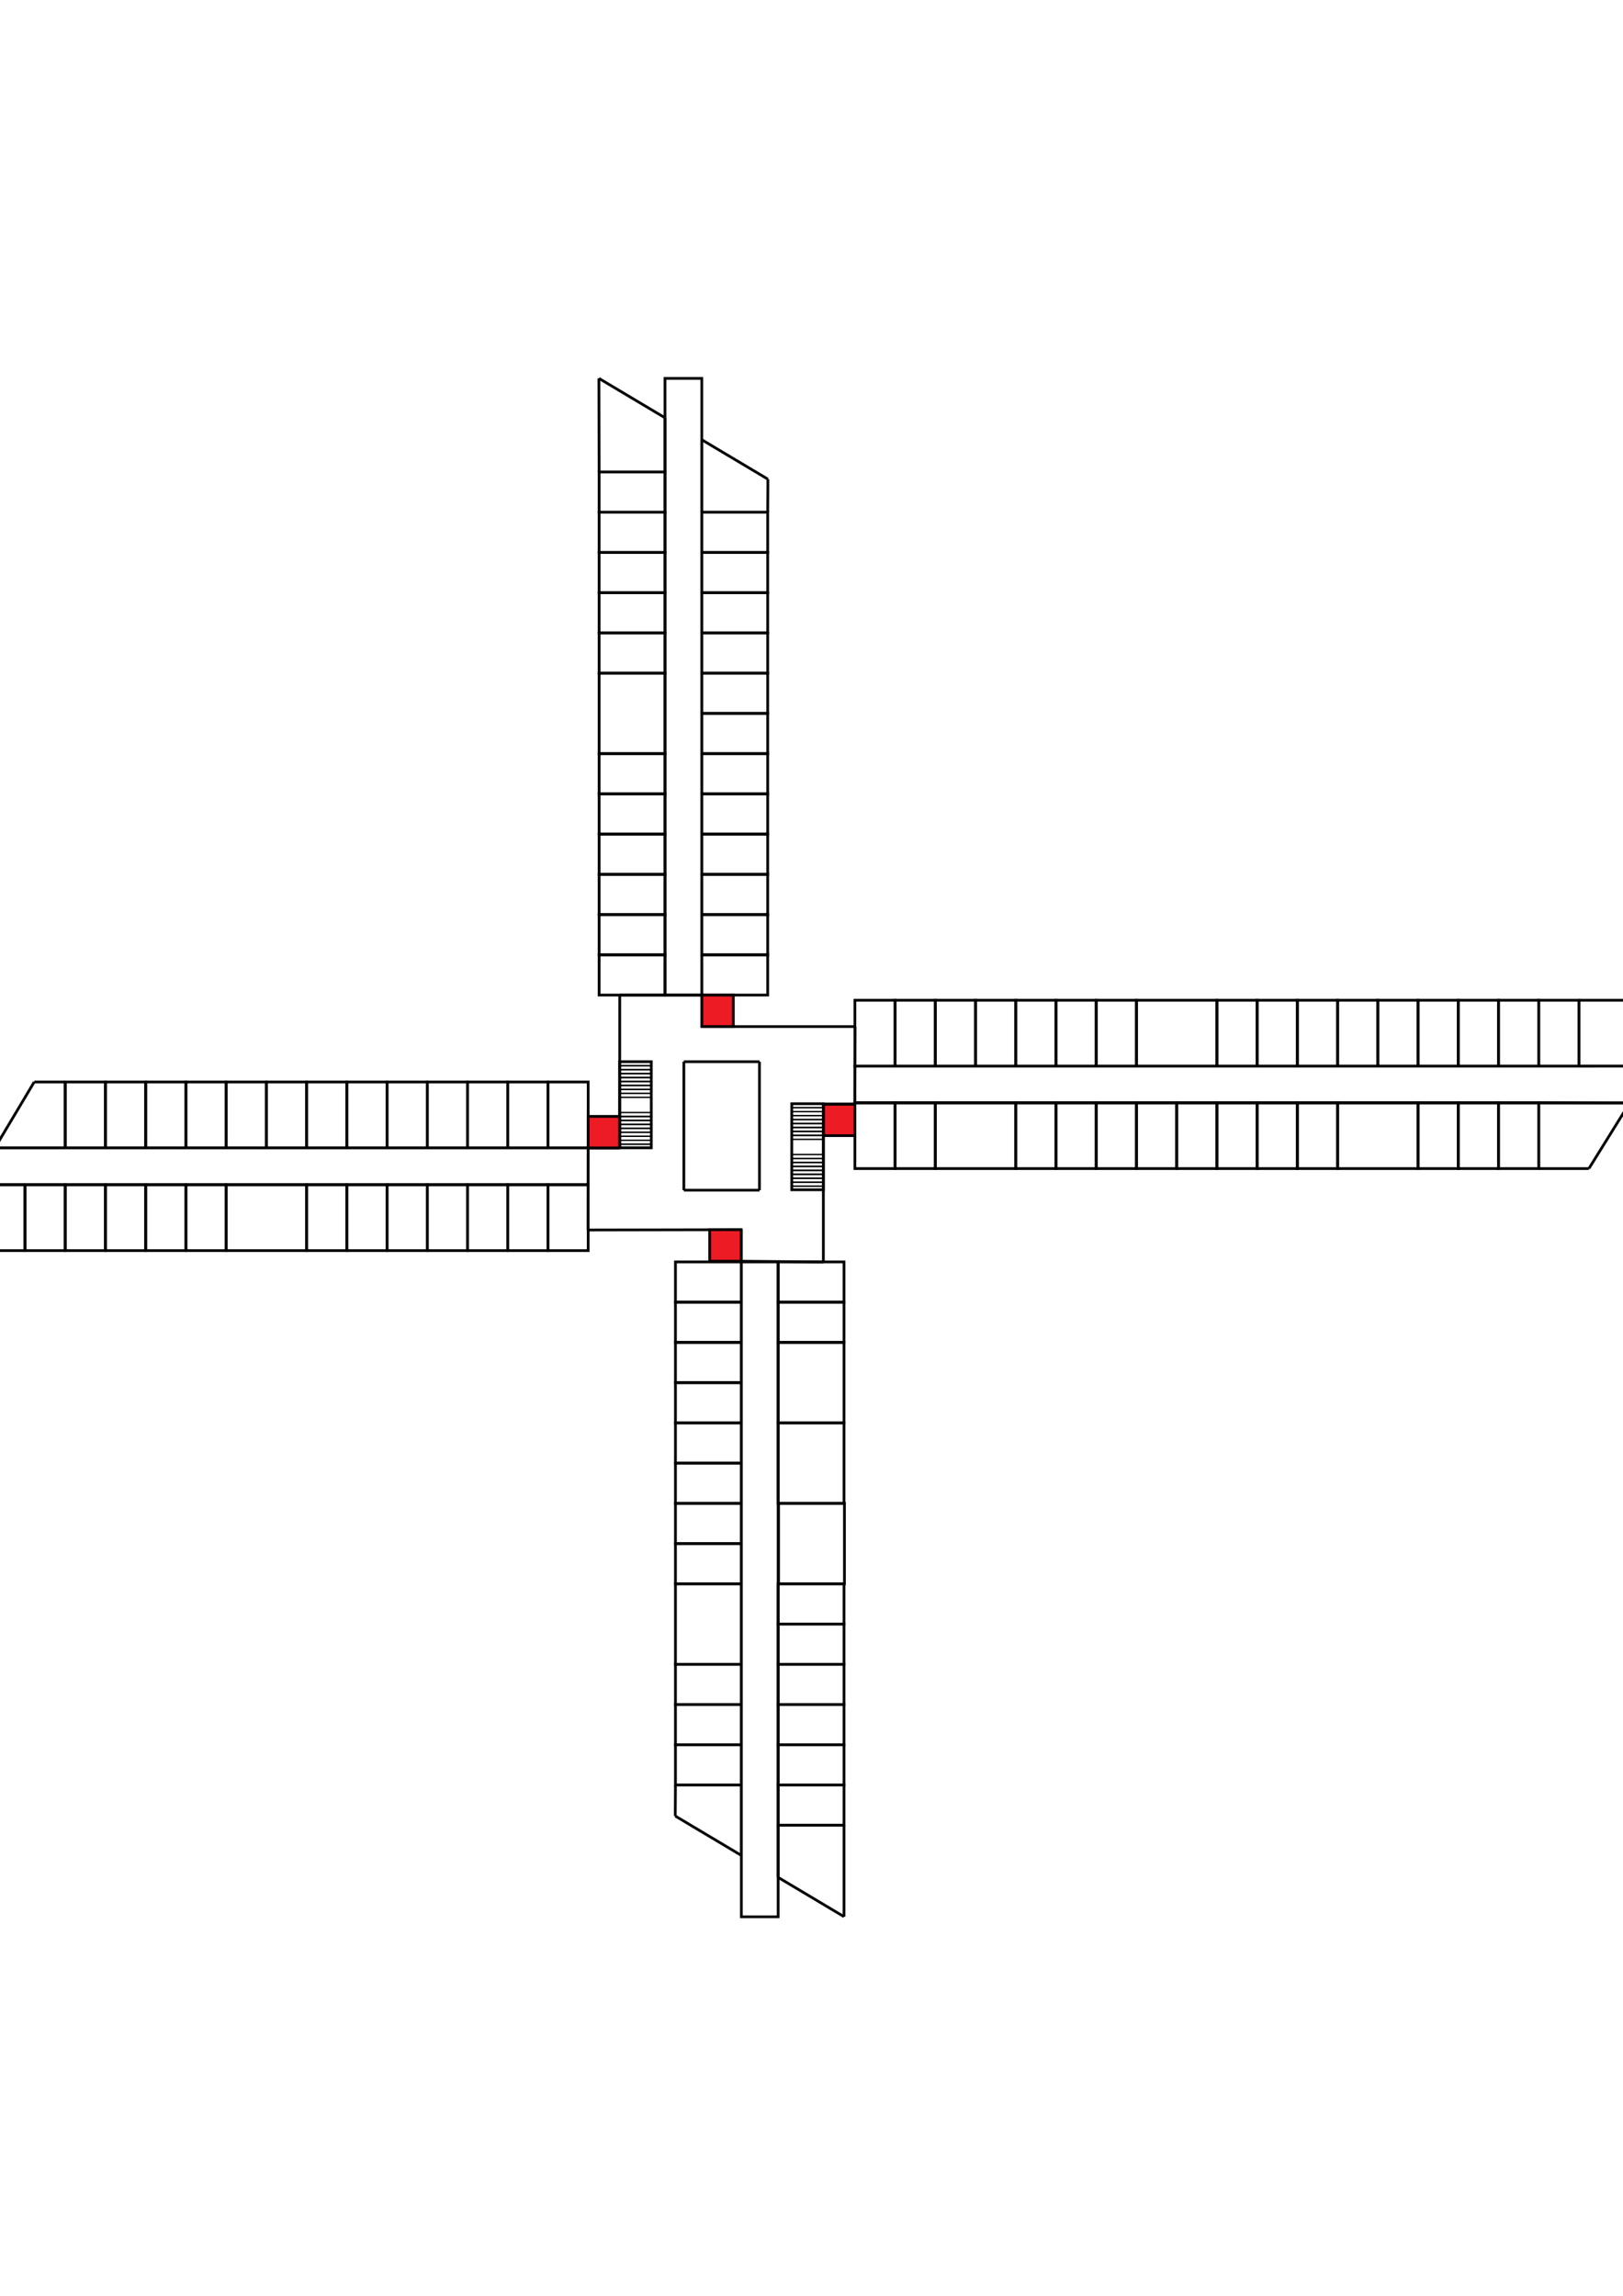 <?xml version="1.0" encoding="utf-8"?>
<!-- Generator: Adobe Illustrator 16.0.0, SVG Export Plug-In . SVG Version: 6.00 Build 0)  -->
<!DOCTYPE svg PUBLIC "-//W3C//DTD SVG 1.1//EN" "http://www.w3.org/Graphics/SVG/1.1/DTD/svg11.dtd">
<svg version="1.1" id="Layer_1" xmlns="http://www.w3.org/2000/svg" xmlns:xlink="http://www.w3.org/1999/xlink" x="0px" y="0px"
	 width="595.279px" height="841.89px" viewBox="0 0 595.279 841.89" enable-background="new 0 0 595.279 841.89"
	 xml:space="preserve">
<rect x="-24.419" y="420.945" fill="none" stroke="#000000" stroke-miterlimit="10" width="240.149" height="13.5"/>
<rect x="200.977" y="434.445" fill="none" stroke="#000000" stroke-miterlimit="10" width="14.755" height="24.164"/>
<rect x="200.977" y="396.78" fill="none" stroke="#000000" stroke-miterlimit="10" width="14.755" height="24.166"/>
<rect x="186.222" y="434.445" fill="none" stroke="#000000" stroke-miterlimit="10" width="14.755" height="24.164"/>
<rect x="171.467" y="434.445" fill="none" stroke="#000000" stroke-miterlimit="10" width="14.756" height="24.164"/>
<rect x="156.712" y="434.445" fill="none" stroke="#000000" stroke-miterlimit="10" width="14.755" height="24.164"/>
<rect x="141.957" y="434.445" fill="none" stroke="#000000" stroke-miterlimit="10" width="14.755" height="24.164"/>
<rect x="127.202" y="434.445" fill="none" stroke="#000000" stroke-miterlimit="10" width="14.755" height="24.164"/>
<rect x="112.447" y="434.445" fill="none" stroke="#000000" stroke-miterlimit="10" width="14.756" height="24.164"/>
<rect x="82.938" y="434.445" fill="none" stroke="#000000" stroke-miterlimit="10" width="29.511" height="24.164"/>
<rect x="68.183" y="434.445" fill="none" stroke="#000000" stroke-miterlimit="10" width="14.755" height="24.164"/>
<rect x="53.428" y="434.445" fill="none" stroke="#000000" stroke-miterlimit="10" width="14.755" height="24.164"/>
<rect x="38.673" y="434.445" fill="none" stroke="#000000" stroke-miterlimit="10" width="14.756" height="24.164"/>
<rect x="23.918" y="434.445" fill="none" stroke="#000000" stroke-miterlimit="10" width="14.755" height="24.164"/>
<rect x="9.163" y="434.445" fill="none" stroke="#000000" stroke-miterlimit="10" width="14.755" height="24.164"/>
<rect x="186.222" y="396.78" fill="none" stroke="#000000" stroke-miterlimit="10" width="14.755" height="24.167"/>
<rect x="171.467" y="396.78" fill="none" stroke="#000000" stroke-miterlimit="10" width="14.756" height="24.167"/>
<rect x="156.712" y="396.78" fill="none" stroke="#000000" stroke-miterlimit="10" width="14.755" height="24.167"/>
<rect x="141.957" y="396.78" fill="none" stroke="#000000" stroke-miterlimit="10" width="14.755" height="24.167"/>
<rect x="127.202" y="396.78" fill="none" stroke="#000000" stroke-miterlimit="10" width="14.755" height="24.167"/>
<rect x="112.447" y="396.78" fill="none" stroke="#000000" stroke-miterlimit="10" width="14.756" height="24.167"/>
<rect x="97.692" y="396.78" fill="none" stroke="#000000" stroke-miterlimit="10" width="14.755" height="24.167"/>
<rect x="82.938" y="396.78" fill="none" stroke="#000000" stroke-miterlimit="10" width="14.755" height="24.167"/>
<rect x="68.183" y="396.78" fill="none" stroke="#000000" stroke-miterlimit="10" width="14.755" height="24.167"/>
<rect x="53.428" y="396.78" fill="none" stroke="#000000" stroke-miterlimit="10" width="14.755" height="24.167"/>
<rect x="38.673" y="396.78" fill="none" stroke="#000000" stroke-miterlimit="10" width="14.756" height="24.167"/>
<rect x="23.918" y="396.78" fill="none" stroke="#000000" stroke-miterlimit="10" width="14.755" height="24.167"/>
<rect x="271.907" y="462.757" fill="none" stroke="#000000" stroke-miterlimit="10" width="13.5" height="240.15"/>
<rect x="285.407" y="462.757" fill="none" stroke="#000000" stroke-miterlimit="10" width="24.163" height="14.754"/>
<rect x="247.742" y="462.757" fill="none" stroke="#000000" stroke-miterlimit="10" width="24.163" height="14.754"/>
<rect x="285.407" y="477.511" fill="none" stroke="#000000" stroke-miterlimit="10" width="24.163" height="14.756"/>
<rect x="285.407" y="492.267" fill="none" stroke="#000000" stroke-miterlimit="10" width="24.163" height="29.51"/>
<rect x="285.407" y="521.777" fill="none" stroke="#000000" stroke-miterlimit="10" width="24.163" height="29.51"/>
<rect x="285.558" y="551.287" fill="none" stroke="#000000" stroke-miterlimit="10" width="24.164" height="29.51"/>
<rect x="285.407" y="580.796" fill="none" stroke="#000000" stroke-miterlimit="10" width="24.163" height="14.754"/>
<rect x="285.407" y="595.55" fill="none" stroke="#000000" stroke-miterlimit="10" width="24.163" height="14.756"/>
<rect x="285.407" y="610.306" fill="none" stroke="#000000" stroke-miterlimit="10" width="24.163" height="14.754"/>
<rect x="285.407" y="625.06" fill="none" stroke="#000000" stroke-miterlimit="10" width="24.163" height="14.756"/>
<rect x="285.407" y="639.816" fill="none" stroke="#000000" stroke-miterlimit="10" width="24.163" height="14.754"/>
<rect x="285.407" y="654.57" fill="none" stroke="#000000" stroke-miterlimit="10" width="24.163" height="14.756"/>
<rect x="247.742" y="477.511" fill="none" stroke="#000000" stroke-miterlimit="10" width="24.165" height="14.756"/>
<rect x="247.742" y="492.267" fill="none" stroke="#000000" stroke-miterlimit="10" width="24.165" height="14.756"/>
<rect x="247.742" y="507.021" fill="none" stroke="#000000" stroke-miterlimit="10" width="24.165" height="14.756"/>
<rect x="247.742" y="521.777" fill="none" stroke="#000000" stroke-miterlimit="10" width="24.165" height="14.754"/>
<rect x="247.742" y="536.531" fill="none" stroke="#000000" stroke-miterlimit="10" width="24.165" height="14.756"/>
<rect x="247.742" y="551.287" fill="none" stroke="#000000" stroke-miterlimit="10" width="24.165" height="14.754"/>
<rect x="247.742" y="566.041" fill="none" stroke="#000000" stroke-miterlimit="10" width="24.165" height="14.756"/>
<rect x="247.742" y="580.796" fill="none" stroke="#000000" stroke-miterlimit="10" width="24.165" height="29.51"/>
<rect x="247.742" y="610.306" fill="none" stroke="#000000" stroke-miterlimit="10" width="24.165" height="14.754"/>
<rect x="247.742" y="625.06" fill="none" stroke="#000000" stroke-miterlimit="10" width="24.165" height="14.756"/>
<rect x="247.742" y="639.816" fill="none" stroke="#000000" stroke-miterlimit="10" width="24.165" height="14.754"/>
<rect x="313.55" y="390.962" fill="none" stroke="#000000" stroke-miterlimit="10" width="306.186" height="13.501"/>
<rect x="313.55" y="404.36" fill="none" stroke="#000000" stroke-miterlimit="10" width="14.754" height="24.165"/>
<rect x="328.303" y="404.36" fill="none" stroke="#000000" stroke-miterlimit="10" width="14.754" height="24.163"/>
<rect x="343.057" y="404.361" fill="none" stroke="#000000" stroke-miterlimit="10" width="29.508" height="24.164"/>
<rect x="372.564" y="404.362" fill="none" stroke="#000000" stroke-miterlimit="10" width="14.754" height="24.163"/>
<rect x="387.318" y="404.362" fill="none" stroke="#000000" stroke-miterlimit="10" width="14.754" height="24.161"/>
<rect x="402.072" y="404.363" fill="none" stroke="#000000" stroke-miterlimit="10" width="14.754" height="24.162"/>
<rect x="416.825" y="404.363" fill="none" stroke="#000000" stroke-miterlimit="10" width="14.754" height="24.16"/>
<rect x="431.579" y="404.364" fill="none" stroke="#000000" stroke-miterlimit="10" width="14.756" height="24.161"/>
<rect x="446.335" y="404.364" fill="none" stroke="#000000" stroke-miterlimit="10" width="14.754" height="24.159"/>
<rect x="461.089" y="404.365" fill="none" stroke="#000000" stroke-miterlimit="10" width="14.754" height="24.16"/>
<rect x="475.843" y="404.365" fill="none" stroke="#000000" stroke-miterlimit="10" width="14.754" height="24.158"/>
<rect x="490.596" y="404.366" fill="none" stroke="#000000" stroke-miterlimit="10" width="29.508" height="24.159"/>
<rect x="520.104" y="404.367" fill="none" stroke="#000000" stroke-miterlimit="10" width="14.754" height="24.158"/>
<rect x="534.857" y="404.367" fill="none" stroke="#000000" stroke-miterlimit="10" width="14.754" height="24.156"/>
<rect x="549.611" y="404.368" fill="none" stroke="#000000" stroke-miterlimit="10" width="14.754" height="24.157"/>
<rect x="313.55" y="366.799" fill="none" stroke="#000000" stroke-miterlimit="10" width="14.754" height="24.164"/>
<rect x="328.303" y="366.799" fill="none" stroke="#000000" stroke-miterlimit="10" width="14.754" height="24.164"/>
<rect x="343.057" y="366.799" fill="none" stroke="#000000" stroke-miterlimit="10" width="14.754" height="24.164"/>
<rect x="357.811" y="366.799" fill="none" stroke="#000000" stroke-miterlimit="10" width="14.754" height="24.164"/>
<rect x="372.564" y="366.799" fill="none" stroke="#000000" stroke-miterlimit="10" width="14.754" height="24.164"/>
<rect x="387.318" y="366.799" fill="none" stroke="#000000" stroke-miterlimit="10" width="14.754" height="24.164"/>
<rect x="402.072" y="366.799" fill="none" stroke="#000000" stroke-miterlimit="10" width="14.754" height="24.164"/>
<rect x="416.825" y="366.799" fill="none" stroke="#000000" stroke-miterlimit="10" width="29.51" height="24.164"/>
<rect x="446.335" y="366.799" fill="none" stroke="#000000" stroke-miterlimit="10" width="14.754" height="24.164"/>
<rect x="461.089" y="366.799" fill="none" stroke="#000000" stroke-miterlimit="10" width="14.754" height="24.164"/>
<rect x="475.843" y="366.799" fill="none" stroke="#000000" stroke-miterlimit="10" width="14.754" height="24.164"/>
<rect x="490.596" y="366.799" fill="none" stroke="#000000" stroke-miterlimit="10" width="14.754" height="24.164"/>
<rect x="505.35" y="366.799" fill="none" stroke="#000000" stroke-miterlimit="10" width="14.754" height="24.164"/>
<rect x="520.104" y="366.799" fill="none" stroke="#000000" stroke-miterlimit="10" width="14.754" height="24.164"/>
<rect x="534.857" y="366.799" fill="none" stroke="#000000" stroke-miterlimit="10" width="14.754" height="24.164"/>
<rect x="549.611" y="366.799" fill="none" stroke="#000000" stroke-miterlimit="10" width="14.754" height="24.164"/>
<rect x="564.365" y="366.799" fill="none" stroke="#000000" stroke-miterlimit="10" width="14.754" height="24.164"/>
<rect x="243.906" y="138.757" fill="none" stroke="#000000" stroke-miterlimit="10" width="13.5" height="226.146"/>
<rect x="219.742" y="350.147" fill="none" stroke="#000000" stroke-miterlimit="10" width="24.163" height="14.755"/>
<rect x="257.407" y="350.147" fill="none" stroke="#000000" stroke-miterlimit="10" width="24.163" height="14.755"/>
<rect x="219.742" y="335.393" fill="none" stroke="#000000" stroke-miterlimit="10" width="24.163" height="14.755"/>
<rect x="219.742" y="320.638" fill="none" stroke="#000000" stroke-miterlimit="10" width="24.163" height="14.755"/>
<rect x="219.742" y="305.883" fill="none" stroke="#000000" stroke-miterlimit="10" width="24.163" height="14.755"/>
<rect x="219.742" y="291.128" fill="none" stroke="#000000" stroke-miterlimit="10" width="24.163" height="14.755"/>
<rect x="219.742" y="276.373" fill="none" stroke="#000000" stroke-miterlimit="10" width="24.163" height="14.755"/>
<rect x="219.742" y="246.863" fill="none" stroke="#000000" stroke-miterlimit="10" width="24.163" height="29.51"/>
<rect x="219.742" y="232.108" fill="none" stroke="#000000" stroke-miterlimit="10" width="24.163" height="14.755"/>
<rect x="219.742" y="217.354" fill="none" stroke="#000000" stroke-miterlimit="10" width="24.163" height="14.755"/>
<rect x="219.742" y="202.599" fill="none" stroke="#000000" stroke-miterlimit="10" width="24.163" height="14.755"/>
<rect x="219.742" y="187.844" fill="none" stroke="#000000" stroke-miterlimit="10" width="24.163" height="14.755"/>
<rect x="219.742" y="173.089" fill="none" stroke="#000000" stroke-miterlimit="10" width="24.163" height="14.755"/>
<rect x="257.406" y="335.393" fill="none" stroke="#000000" stroke-miterlimit="10" width="24.165" height="14.755"/>
<rect x="257.406" y="320.638" fill="none" stroke="#000000" stroke-miterlimit="10" width="24.165" height="14.755"/>
<rect x="257.406" y="305.883" fill="none" stroke="#000000" stroke-miterlimit="10" width="24.165" height="14.755"/>
<rect x="257.406" y="291.128" fill="none" stroke="#000000" stroke-miterlimit="10" width="24.165" height="14.755"/>
<rect x="257.406" y="276.373" fill="none" stroke="#000000" stroke-miterlimit="10" width="24.165" height="14.755"/>
<rect x="257.406" y="261.618" fill="none" stroke="#000000" stroke-miterlimit="10" width="24.165" height="14.755"/>
<rect x="257.406" y="246.863" fill="none" stroke="#000000" stroke-miterlimit="10" width="24.165" height="14.755"/>
<rect x="257.406" y="232.108" fill="none" stroke="#000000" stroke-miterlimit="10" width="24.165" height="14.755"/>
<rect x="257.406" y="217.354" fill="none" stroke="#000000" stroke-miterlimit="10" width="24.165" height="14.755"/>
<rect x="257.406" y="202.599" fill="none" stroke="#000000" stroke-miterlimit="10" width="24.165" height="14.755"/>
<rect x="257.406" y="187.844" fill="none" stroke="#000000" stroke-miterlimit="10" width="24.165" height="14.755"/>
<g>
	<rect x="215.731" y="409.389" fill="#ED1C24" stroke="#000000" stroke-miterlimit="10" width="11.556" height="11.557"/>
	<rect x="301.993" y="404.889" fill="#ED1C24" stroke="#000000" stroke-miterlimit="10" width="11.558" height="11.557"/>
	<rect x="257.407" y="364.902" fill="#ED1C24" stroke="#000000" stroke-miterlimit="10" width="11.557" height="11.556"/>
	<rect x="260.304" y="450.941" fill="#ED1C24" stroke="#000000" stroke-miterlimit="10" width="11.556" height="11.557"/>
</g>
<g>
	<rect x="227.287" y="389.338" fill="none" stroke="#000000" stroke-miterlimit="10" width="11.593" height="31.556"/>
	<g>
		
			<rect x="227.287" y="407.974" fill="none" stroke="#000000" stroke-width="0.5" stroke-miterlimit="10" width="11.593" height="1.452"/>
		
			<rect x="227.287" y="409.425" fill="none" stroke="#000000" stroke-width="0.5" stroke-miterlimit="10" width="11.593" height="1.453"/>
		
			<rect x="227.287" y="410.878" fill="none" stroke="#000000" stroke-width="0.5" stroke-miterlimit="10" width="11.593" height="1.452"/>
		
			<rect x="227.287" y="412.33" fill="none" stroke="#000000" stroke-width="0.5" stroke-miterlimit="10" width="11.593" height="1.451"/>
		
			<rect x="227.287" y="413.781" fill="none" stroke="#000000" stroke-width="0.5" stroke-miterlimit="10" width="11.593" height="1.452"/>
		
			<rect x="227.287" y="415.233" fill="none" stroke="#000000" stroke-width="0.5" stroke-miterlimit="10" width="11.593" height="1.451"/>
		
			<rect x="227.287" y="416.685" fill="none" stroke="#000000" stroke-width="0.5" stroke-miterlimit="10" width="11.593" height="1.452"/>
		
			<rect x="227.287" y="418.137" fill="none" stroke="#000000" stroke-width="0.5" stroke-miterlimit="10" width="11.593" height="1.452"/>
		
			<rect x="227.287" y="419.589" fill="none" stroke="#000000" stroke-width="0.5" stroke-miterlimit="10" width="11.593" height="1.451"/>
	</g>
	<g>
		
			<rect x="227.287" y="389.338" fill="none" stroke="#000000" stroke-width="0.5" stroke-miterlimit="10" width="11.593" height="1.452"/>
		
			<rect x="227.287" y="390.79" fill="none" stroke="#000000" stroke-width="0.5" stroke-miterlimit="10" width="11.593" height="1.453"/>
		
			<rect x="227.287" y="392.242" fill="none" stroke="#000000" stroke-width="0.5" stroke-miterlimit="10" width="11.593" height="1.452"/>
		
			<rect x="227.287" y="393.694" fill="none" stroke="#000000" stroke-width="0.5" stroke-miterlimit="10" width="11.593" height="1.452"/>
		
			<rect x="227.287" y="395.146" fill="none" stroke="#000000" stroke-width="0.5" stroke-miterlimit="10" width="11.593" height="1.452"/>
		
			<rect x="227.287" y="396.597" fill="none" stroke="#000000" stroke-width="0.5" stroke-miterlimit="10" width="11.593" height="1.452"/>
		
			<rect x="227.287" y="398.049" fill="none" stroke="#000000" stroke-width="0.5" stroke-miterlimit="10" width="11.593" height="1.452"/>
		
			<rect x="227.287" y="399.501" fill="none" stroke="#000000" stroke-width="0.5" stroke-miterlimit="10" width="11.593" height="1.452"/>
		
			<rect x="227.287" y="400.953" fill="none" stroke="#000000" stroke-width="0.5" stroke-miterlimit="10" width="11.593" height="1.452"/>
	</g>
</g>
<g>
	<rect x="290.4" y="404.742" fill="none" stroke="#000000" stroke-miterlimit="10" width="11.593" height="31.556"/>
	<g>
		
			<rect x="290.4" y="423.378" fill="none" stroke="#000000" stroke-width="0.5" stroke-miterlimit="10" width="11.593" height="1.451"/>
		
			<rect x="290.4" y="424.83" fill="none" stroke="#000000" stroke-width="0.5" stroke-miterlimit="10" width="11.593" height="1.453"/>
		
			<rect x="290.4" y="426.283" fill="none" stroke="#000000" stroke-width="0.5" stroke-miterlimit="10" width="11.593" height="1.451"/>
		
			<rect x="290.4" y="427.734" fill="none" stroke="#000000" stroke-width="0.5" stroke-miterlimit="10" width="11.593" height="1.451"/>
		
			<rect x="290.4" y="429.185" fill="none" stroke="#000000" stroke-width="0.5" stroke-miterlimit="10" width="11.593" height="1.451"/>
		
			<rect x="290.4" y="430.636" fill="none" stroke="#000000" stroke-width="0.5" stroke-miterlimit="10" width="11.593" height="1.453"/>
		
			<rect x="290.4" y="432.089" fill="none" stroke="#000000" stroke-width="0.5" stroke-miterlimit="10" width="11.593" height="1.451"/>
		
			<rect x="290.4" y="433.541" fill="none" stroke="#000000" stroke-width="0.5" stroke-miterlimit="10" width="11.593" height="1.453"/>
		
			<rect x="290.4" y="434.994" fill="none" stroke="#000000" stroke-width="0.5" stroke-miterlimit="10" width="11.593" height="1.451"/>
	</g>
	<g>
		
			<rect x="290.4" y="404.742" fill="none" stroke="#000000" stroke-width="0.5" stroke-miterlimit="10" width="11.593" height="1.452"/>
		
			<rect x="290.4" y="406.194" fill="none" stroke="#000000" stroke-width="0.5" stroke-miterlimit="10" width="11.593" height="1.453"/>
		
			<rect x="290.4" y="407.646" fill="none" stroke="#000000" stroke-width="0.5" stroke-miterlimit="10" width="11.593" height="1.451"/>
		
			<rect x="290.4" y="409.098" fill="none" stroke="#000000" stroke-width="0.5" stroke-miterlimit="10" width="11.593" height="1.452"/>
		
			<rect x="290.4" y="410.55" fill="none" stroke="#000000" stroke-width="0.5" stroke-miterlimit="10" width="11.593" height="1.452"/>
		
			<rect x="290.4" y="412.001" fill="none" stroke="#000000" stroke-width="0.5" stroke-miterlimit="10" width="11.593" height="1.452"/>
		
			<rect x="290.4" y="413.454" fill="none" stroke="#000000" stroke-width="0.5" stroke-miterlimit="10" width="11.593" height="1.452"/>
		
			<rect x="290.4" y="414.906" fill="none" stroke="#000000" stroke-width="0.5" stroke-miterlimit="10" width="11.593" height="1.452"/>
		
			<rect x="290.4" y="416.357" fill="none" stroke="#000000" stroke-width="0.5" stroke-miterlimit="10" width="11.593" height="1.451"/>
	</g>
</g>
<line fill="none" stroke="#000000" stroke-miterlimit="10" x1="227.306" y1="364.902" x2="227.287" y2="420.945"/>
<line fill="none" stroke="#000000" stroke-miterlimit="10" x1="227.287" y1="421.04" x2="215.731" y2="421.04"/>
<line fill="none" stroke="#000000" stroke-miterlimit="10" x1="215.731" y1="420.945" x2="215.685" y2="451.052"/>
<line fill="none" stroke="#000000" stroke-miterlimit="10" x1="215.685" y1="451.052" x2="272.07" y2="450.941"/>
<line fill="none" stroke="#000000" stroke-miterlimit="10" x1="271.907" y1="450.941" x2="271.907" y2="462.498"/>
<line fill="none" stroke="#000000" stroke-miterlimit="10" x1="271.907" y1="462.498" x2="301.993" y2="462.785"/>
<line fill="none" stroke="#000000" stroke-miterlimit="10" x1="301.993" y1="462.785" x2="301.993" y2="404.889"/>
<line fill="none" stroke="#000000" stroke-miterlimit="10" x1="301.993" y1="404.889" x2="313.551" y2="404.889"/>
<line fill="none" stroke="#000000" stroke-miterlimit="10" x1="313.551" y1="404.889" x2="313.636" y2="376.458"/>
<line fill="none" stroke="#000000" stroke-miterlimit="10" x1="313.636" y1="376.458" x2="257.407" y2="376.458"/>
<line fill="none" stroke="#000000" stroke-miterlimit="10" x1="257.407" y1="376.789" x2="257.407" y2="364.903"/>
<line fill="none" stroke="#000000" stroke-miterlimit="10" x1="257.407" y1="364.902" x2="227.306" y2="364.902"/>
<line fill="none" stroke="#000000" stroke-miterlimit="10" x1="250.822" y1="389.338" x2="250.822" y2="436.445"/>
<line fill="none" stroke="#000000" stroke-miterlimit="10" x1="250.822" y1="436.445" x2="278.547" y2="436.445"/>
<line fill="none" stroke="#000000" stroke-miterlimit="10" x1="250.822" y1="389.338" x2="278.547" y2="389.338"/>
<line fill="none" stroke="#000000" stroke-miterlimit="10" x1="278.547" y1="389.338" x2="278.547" y2="436.445"/>
<line fill="none" stroke="#000000" stroke-miterlimit="10" x1="23.918" y1="396.78" x2="12.543" y2="396.78"/>
<line fill="none" stroke="#000000" stroke-miterlimit="10" x1="12.543" y1="396.78" x2="-1.868" y2="420.945"/>
<line fill="none" stroke="#000000" stroke-miterlimit="10" x1="-1.868" y1="420.945" x2="23.918" y2="420.946"/>
<line fill="none" stroke="#000000" stroke-miterlimit="10" x1="23.918" y1="420.946" x2="23.918" y2="396.78"/>
<line fill="none" stroke="#000000" stroke-miterlimit="10" x1="-9.92" y1="434.445" x2="9.163" y2="434.445"/>
<line fill="none" stroke="#000000" stroke-miterlimit="10" x1="9.163" y1="434.445" x2="9.163" y2="458.609"/>
<line fill="none" stroke="#000000" stroke-miterlimit="10" x1="9.163" y1="458.609" x2="-24.332" y2="458.609"/>
<line fill="none" stroke="#000000" stroke-miterlimit="10" x1="-24.332" y1="458.609" x2="-9.92" y2="434.445"/>
<line fill="none" stroke="#000000" stroke-miterlimit="10" x1="579.119" y1="366.799" x2="621.139" y2="366.799"/>
<line fill="none" stroke="#000000" stroke-miterlimit="10" x1="621.139" y1="366.799" x2="606.117" y2="390.962"/>
<line fill="none" stroke="#000000" stroke-miterlimit="10" x1="606.117" y1="390.962" x2="579.119" y2="390.963"/>
<line fill="none" stroke="#000000" stroke-miterlimit="10" x1="579.119" y1="390.963" x2="579.119" y2="366.799"/>
<line fill="none" stroke="#000000" stroke-miterlimit="10" x1="564.365" y1="428.525" x2="582.77" y2="428.523"/>
<line fill="none" stroke="#000000" stroke-miterlimit="10" x1="582.77" y1="428.523" x2="597.726" y2="404.463"/>
<line fill="none" stroke="#000000" stroke-miterlimit="10" x1="597.726" y1="404.463" x2="564.365" y2="404.368"/>
<line fill="none" stroke="#000000" stroke-miterlimit="10" x1="564.365" y1="404.368" x2="564.365" y2="428.525"/>
<line fill="none" stroke="#000000" stroke-miterlimit="10" x1="247.742" y1="654.57" x2="247.668" y2="665.945"/>
<line fill="none" stroke="#000000" stroke-miterlimit="10" x1="247.668" y1="665.945" x2="271.907" y2="680.4"/>
<line fill="none" stroke="#000000" stroke-miterlimit="10" x1="271.907" y1="680.4" x2="271.907" y2="654.57"/>
<line fill="none" stroke="#000000" stroke-miterlimit="10" x1="271.907" y1="654.57" x2="247.742" y2="654.57"/>
<line fill="none" stroke="#000000" stroke-miterlimit="10" x1="285.407" y1="669.326" x2="285.407" y2="688.453"/>
<line fill="none" stroke="#000000" stroke-miterlimit="10" x1="285.407" y1="688.453" x2="309.57" y2="702.863"/>
<line fill="none" stroke="#000000" stroke-miterlimit="10" x1="309.57" y1="702.863" x2="309.57" y2="669.326"/>
<line fill="none" stroke="#000000" stroke-miterlimit="10" x1="309.57" y1="669.326" x2="285.407" y2="669.326"/>
<line fill="none" stroke="#000000" stroke-miterlimit="10" x1="219.668" y1="138.757" x2="243.906" y2="153.212"/>
<line fill="none" stroke="#000000" stroke-miterlimit="10" x1="243.906" y1="153.212" x2="243.905" y2="173.089"/>
<line fill="none" stroke="#000000" stroke-miterlimit="10" x1="243.905" y1="173.089" x2="219.742" y2="173.089"/>
<line fill="none" stroke="#000000" stroke-miterlimit="10" x1="219.742" y1="173.089" x2="219.668" y2="138.757"/>
<line fill="none" stroke="#000000" stroke-miterlimit="10" x1="257.406" y1="161.264" x2="281.645" y2="175.72"/>
<line fill="none" stroke="#000000" stroke-miterlimit="10" x1="281.645" y1="175.72" x2="281.571" y2="187.844"/>
<line fill="none" stroke="#000000" stroke-miterlimit="10" x1="281.571" y1="187.844" x2="257.406" y2="187.844"/>
<line fill="none" stroke="#000000" stroke-miterlimit="10" x1="257.406" y1="187.844" x2="257.406" y2="161.264"/>
</svg>
